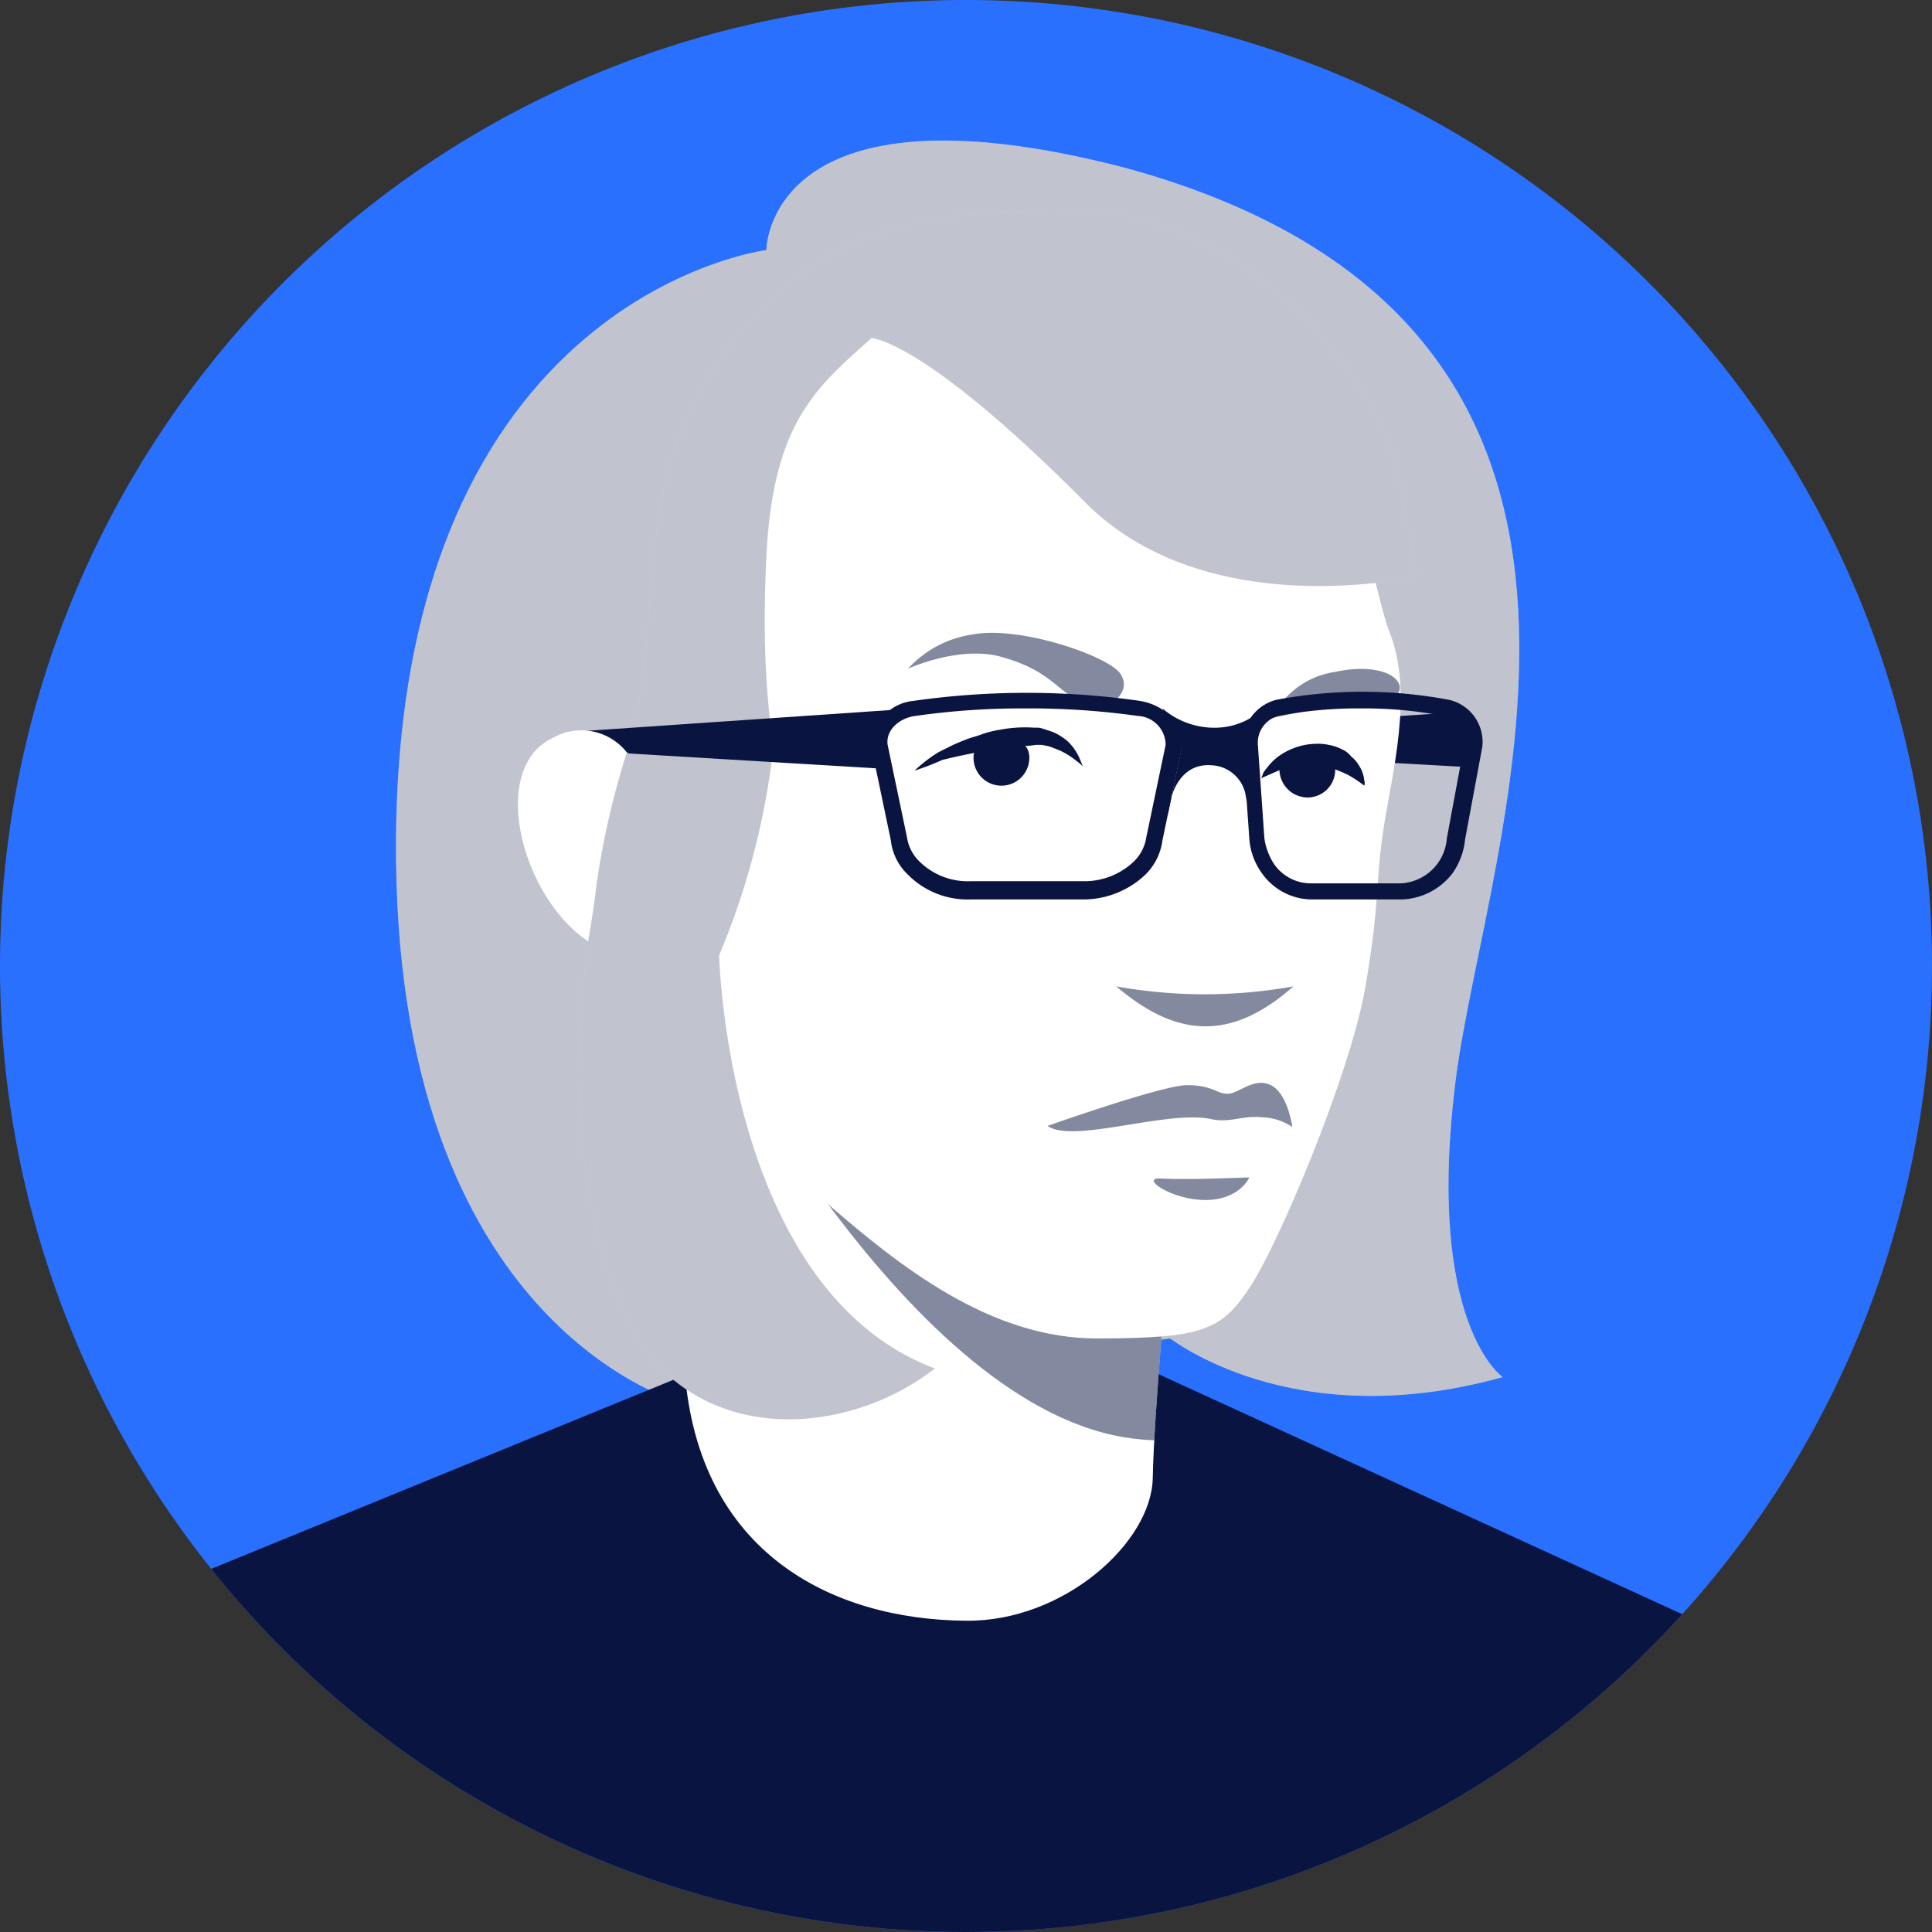 <svg xmlns="http://www.w3.org/2000/svg" xmlns:xlink="http://www.w3.org/1999/xlink" viewBox="2959 1642 180 180"><rect x="2959" y="1642" width="180" height="180" fill="#333333" stroke="none"/><defs><style>.a{fill:#2970ff;}.b{clip-path:url(#a);}.c{fill:#fff;}.d,.e,.g{fill:#091440;}.d{opacity:0.25;}.f{clip-path:url(#b);}.g{opacity:0.5;}</style><clipPath id="a"><circle cx="90" cy="90" r="90"/></clipPath><clipPath id="b"><path d="M109,115.3s-1.5,16.4-1.6,22.4-2.8,4.6-17.5,4.6-23.1,7.1-26.2-14.4-1.3-50.6-1.3-50.6L112.1,81Z"/></clipPath></defs><g transform="translate(2959 1642)"><path class="a" d="M90,0A90,90,0,1,1,0,90,90,90,0,0,1,90,0Z"/><g class="b"><path class="c" d="M140,128.3s-7.2-4.9-4.4-27.5,22.8-70.6-30.9-85.2C71.4,7,71.4,23.3,71.4,23.3S37.3,27.5,36.9,78c-.4,46,26.9,52.8,26.9,52.8l45.2-6.1C109,124.6,120.3,133.8,140,128.3Z"/><path class="d" d="M140,128.3s-7.2-4.9-4.4-27.5,22.8-70.6-30.9-85.2C71.4,7,71.4,23.3,71.4,23.3S37.3,27.5,36.9,78c-.4,46,26.9,52.8,26.9,52.8l45.2-6.1C109,124.6,120.3,133.8,140,128.3Z"/><path class="e" d="M167,200.4H13V148.9l52.8-21.6,41.2.3,60,27.5Z"/><path class="c" d="M109,115.3s-1.5,16.4-1.6,22.4S99.1,151.1,90,151c-12.6-.1-24.9-6.4-26.2-23.2-1.7-21.7-1.3-50.6-1.3-50.6l49.7,3.7Z"/><g class="f"><path class="g" d="M65.2,93s18.6,37.4,39.5,40.9,11.7-25,11.7-25Z"/></g><path class="e" d="M137.2,71.1a6.051,6.051,0,0,1-.1-2.4,10.548,10.548,0,0,1-.6-2.4L110,68.1l4.1,2.1,23.2,1.3C137.2,71.4,137.2,71.3,137.2,71.1Z"/><path class="c" d="M65.2,93.8s4.3,11.7,11.5,18,15.6,12.9,25.5,12.9,11.6-.8,14.2-4.7c2.6-3.8,9.4-19.9,10.8-28s.9-9.5,1.7-14.8c.8-5.2,2.8-12.5.6-18.2-2.3-5.8-3.7-26.2-22-32.5s-27.3-2.7-36.1,6.7S62.8,80.5,65.2,93.8Z"/><path class="e" d="M85.2,71.8a14.367,14.367,0,0,1,2.2-1.7l1.2-.6c.4-.2.9-.4,1.4-.6s1-.3,1.5-.5a9.363,9.363,0,0,1,1.6-.4,12.464,12.464,0,0,1,3.3-.2,1.95,1.95,0,0,1,.8.1l.9.3a5.67,5.67,0,0,1,1.3.8,4.851,4.851,0,0,1,1.2,1.7c.2.5.3.7.3.7a6.122,6.122,0,0,0-.6-.5,7.418,7.418,0,0,0-1.6-1c-.3-.1-.7-.3-1.1-.4a4.331,4.331,0,0,1-.5-.1h-.6a7.569,7.569,0,0,1-1.5.1,7.719,7.719,0,0,0-1.5.2c-.5.1-1,.1-1.5.2l-1.5.3q-1.5.3-2.7.6A25.551,25.551,0,0,1,85.2,71.8Z"/><path class="g" d="M104,91.9a46.739,46.739,0,0,0,16.5,0C114.4,97.3,109.3,96.4,104,91.9Z"/><path class="g" d="M97.6,104.9s10.7-3.8,13-3.8,2.8.8,3.7.8c1,.1,2.5-1.6,4.1-.8s2,3.9,2,3.9a5.2,5.2,0,0,0-2.8-.9c-1.8-.2-2.9.5-4.6.2C109,103.3,100,106.6,97.6,104.9Z"/><path class="g" d="M108.1,109.8s1.9.1,5.1,0l3.2-.1s-.9,2.1-4.1,2.1S106.2,109.7,108.1,109.8Z"/><path class="e" d="M95.9,70.6c0-1.4-1.2-1.8-2.6-1.8s-2.6.4-2.6,1.8a2.6,2.6,0,0,0,5.2,0Z"/><path class="e" d="M124.4,71.7c0-1.4-1.2-1.8-2.6-1.8s-2.6.4-2.6,1.8a2.647,2.647,0,0,0,2.6,2.6A2.582,2.582,0,0,0,124.4,71.7Z"/><path class="g" d="M103.3,65.7s2.2-1.2,1.1-2.9S95,58.3,90.7,59.1a10.093,10.093,0,0,0-6.1,3.2s4.8-2.2,8.7-1.1C99.4,62.9,98.4,65.7,103.3,65.7Z"/><path class="e" d="M117.5,72.5a4.2,4.2,0,0,0,.2-.5,7.293,7.293,0,0,1,.9-1.1,5.552,5.552,0,0,1,1.7-1.1,5.932,5.932,0,0,1,2.3-.5,4.483,4.483,0,0,1,1.2.1,4.234,4.234,0,0,1,1.2.4,2.178,2.178,0,0,1,.9.7,2.7,2.7,0,0,1,.7.8,2.979,2.979,0,0,1,.5,1.4.693.693,0,0,1,0,.5,10.669,10.669,0,0,0-1.5-1c-.4-.2-.9-.4-1.4-.6-.3-.1-.5-.1-.8-.2-.2,0-.8-.1-.9-.1a10.869,10.869,0,0,0-1.8.1,6.221,6.221,0,0,0-1.6.4C118.2,72.2,117.5,72.5,117.5,72.5Z"/><path class="g" d="M118.5,66.9a7.793,7.793,0,0,1,5.9-4.3c4.6-1,6.9.9,5.7,2.2-1.3,1.2-7.3,1.2-7.3,1.2Z"/><path class="e" d="M114.4,66"/><path class="c" d="M81.2,31.5c-5.3,4.7-9.2,8-9.8,20.4s.8,16.2.5,19A69.672,69.672,0,0,1,67,89s.7,31.2,20.1,38.5c-9,7-24.3,7.3-29.5-6.4s-3.9-26.9-2-38.9S59,72,60.1,61.1s.5-19.6,8.4-29.5S85.2,19.3,101,19.7s27.9,16.4,29.4,25.2l1.6,8.8s-19.6,4.6-31-7C86,31.6,81.2,31.5,81.2,31.5Z"/><path class="d" d="M81.2,31.5c-5.3,4.7-9.2,8-9.8,20.4s.8,16.2.5,19A69.672,69.672,0,0,1,67,89s.7,31.2,20.1,38.5c-9,7-24.3,7.3-29.5-6.4s-3.9-26.9-2-38.9S59,72,60.1,61.1s.5-19.6,8.4-29.5S85.2,19.3,101,19.7s27.9,16.4,29.4,25.2l1.6,8.8s-19.6,4.6-31-7C86,31.6,81.2,31.5,81.2,31.5Z"/><path class="e" d="M100.9,83.8H90.4a7.833,7.833,0,0,1-5.8-2.3A5.16,5.16,0,0,1,83,78.3l-1.8-8.6a4.317,4.317,0,0,1,3.9-4.4,74.577,74.577,0,0,1,21.1,0c2.4.4,4.1,2.2,3.9,4.4l-1.8,8.6a5.444,5.444,0,0,1-1.6,3.2A8.423,8.423,0,0,1,100.9,83.8ZM95.6,66a70.355,70.355,0,0,0-10.3.7c-1.6.2-2.8,1.4-2.6,2.7L84.5,78a3.977,3.977,0,0,0,1.2,2.3,6.409,6.409,0,0,0,4.7,1.8h10.5a6.658,6.658,0,0,0,4.7-1.8,3.977,3.977,0,0,0,1.2-2.3l1.8-8.6a2.719,2.719,0,0,0-2.6-2.7A72.69,72.69,0,0,0,95.6,66Z"/><path class="e" d="M130.6,83.8h-8.4a5.736,5.736,0,0,1-4.6-2.4,6.278,6.278,0,0,1-1.2-3.2l-.6-8.6a4.181,4.181,0,0,1,3.1-4.4,43.576,43.576,0,0,1,16.1,0,4.02,4.02,0,0,1,3.1,4.4l-1.6,8.6a6.63,6.63,0,0,1-1.2,3.2A6.225,6.225,0,0,1,130.6,83.8ZM126.8,66a39.4,39.4,0,0,0-7.7.7,2.594,2.594,0,0,0-1.9,2.8l.6,8.6a5.908,5.908,0,0,0,.9,2.4,4.172,4.172,0,0,0,3.4,1.8h8.4a4.531,4.531,0,0,0,4.3-4.2l1.6-8.6a2.637,2.637,0,0,0-1.9-2.8A39.4,39.4,0,0,0,126.8,66Z"/><path class="e" d="M108.3,66a7.406,7.406,0,0,0,5,1.8,6.527,6.527,0,0,0,3.2-.9l-.4,8a3.378,3.378,0,0,0-3.2-3.6c-3.8-.3-4.1,4.6-4.1,4.6l1.3-6.3Z"/><path class="e" d="M85.2,66,54.5,68.1l4.1,2.1,23.3,1.4C81.9,71.5,80.1,66.5,85.2,66Z"/><path class="c" d="M55.6,82.2a76.587,76.587,0,0,1,2.8-12.1,5.375,5.375,0,0,0-6.8-1.4c-6.2,2.8-3,14.9,3.2,19C55.1,85.9,55.4,84,55.6,82.2Z"/></g></g></svg>